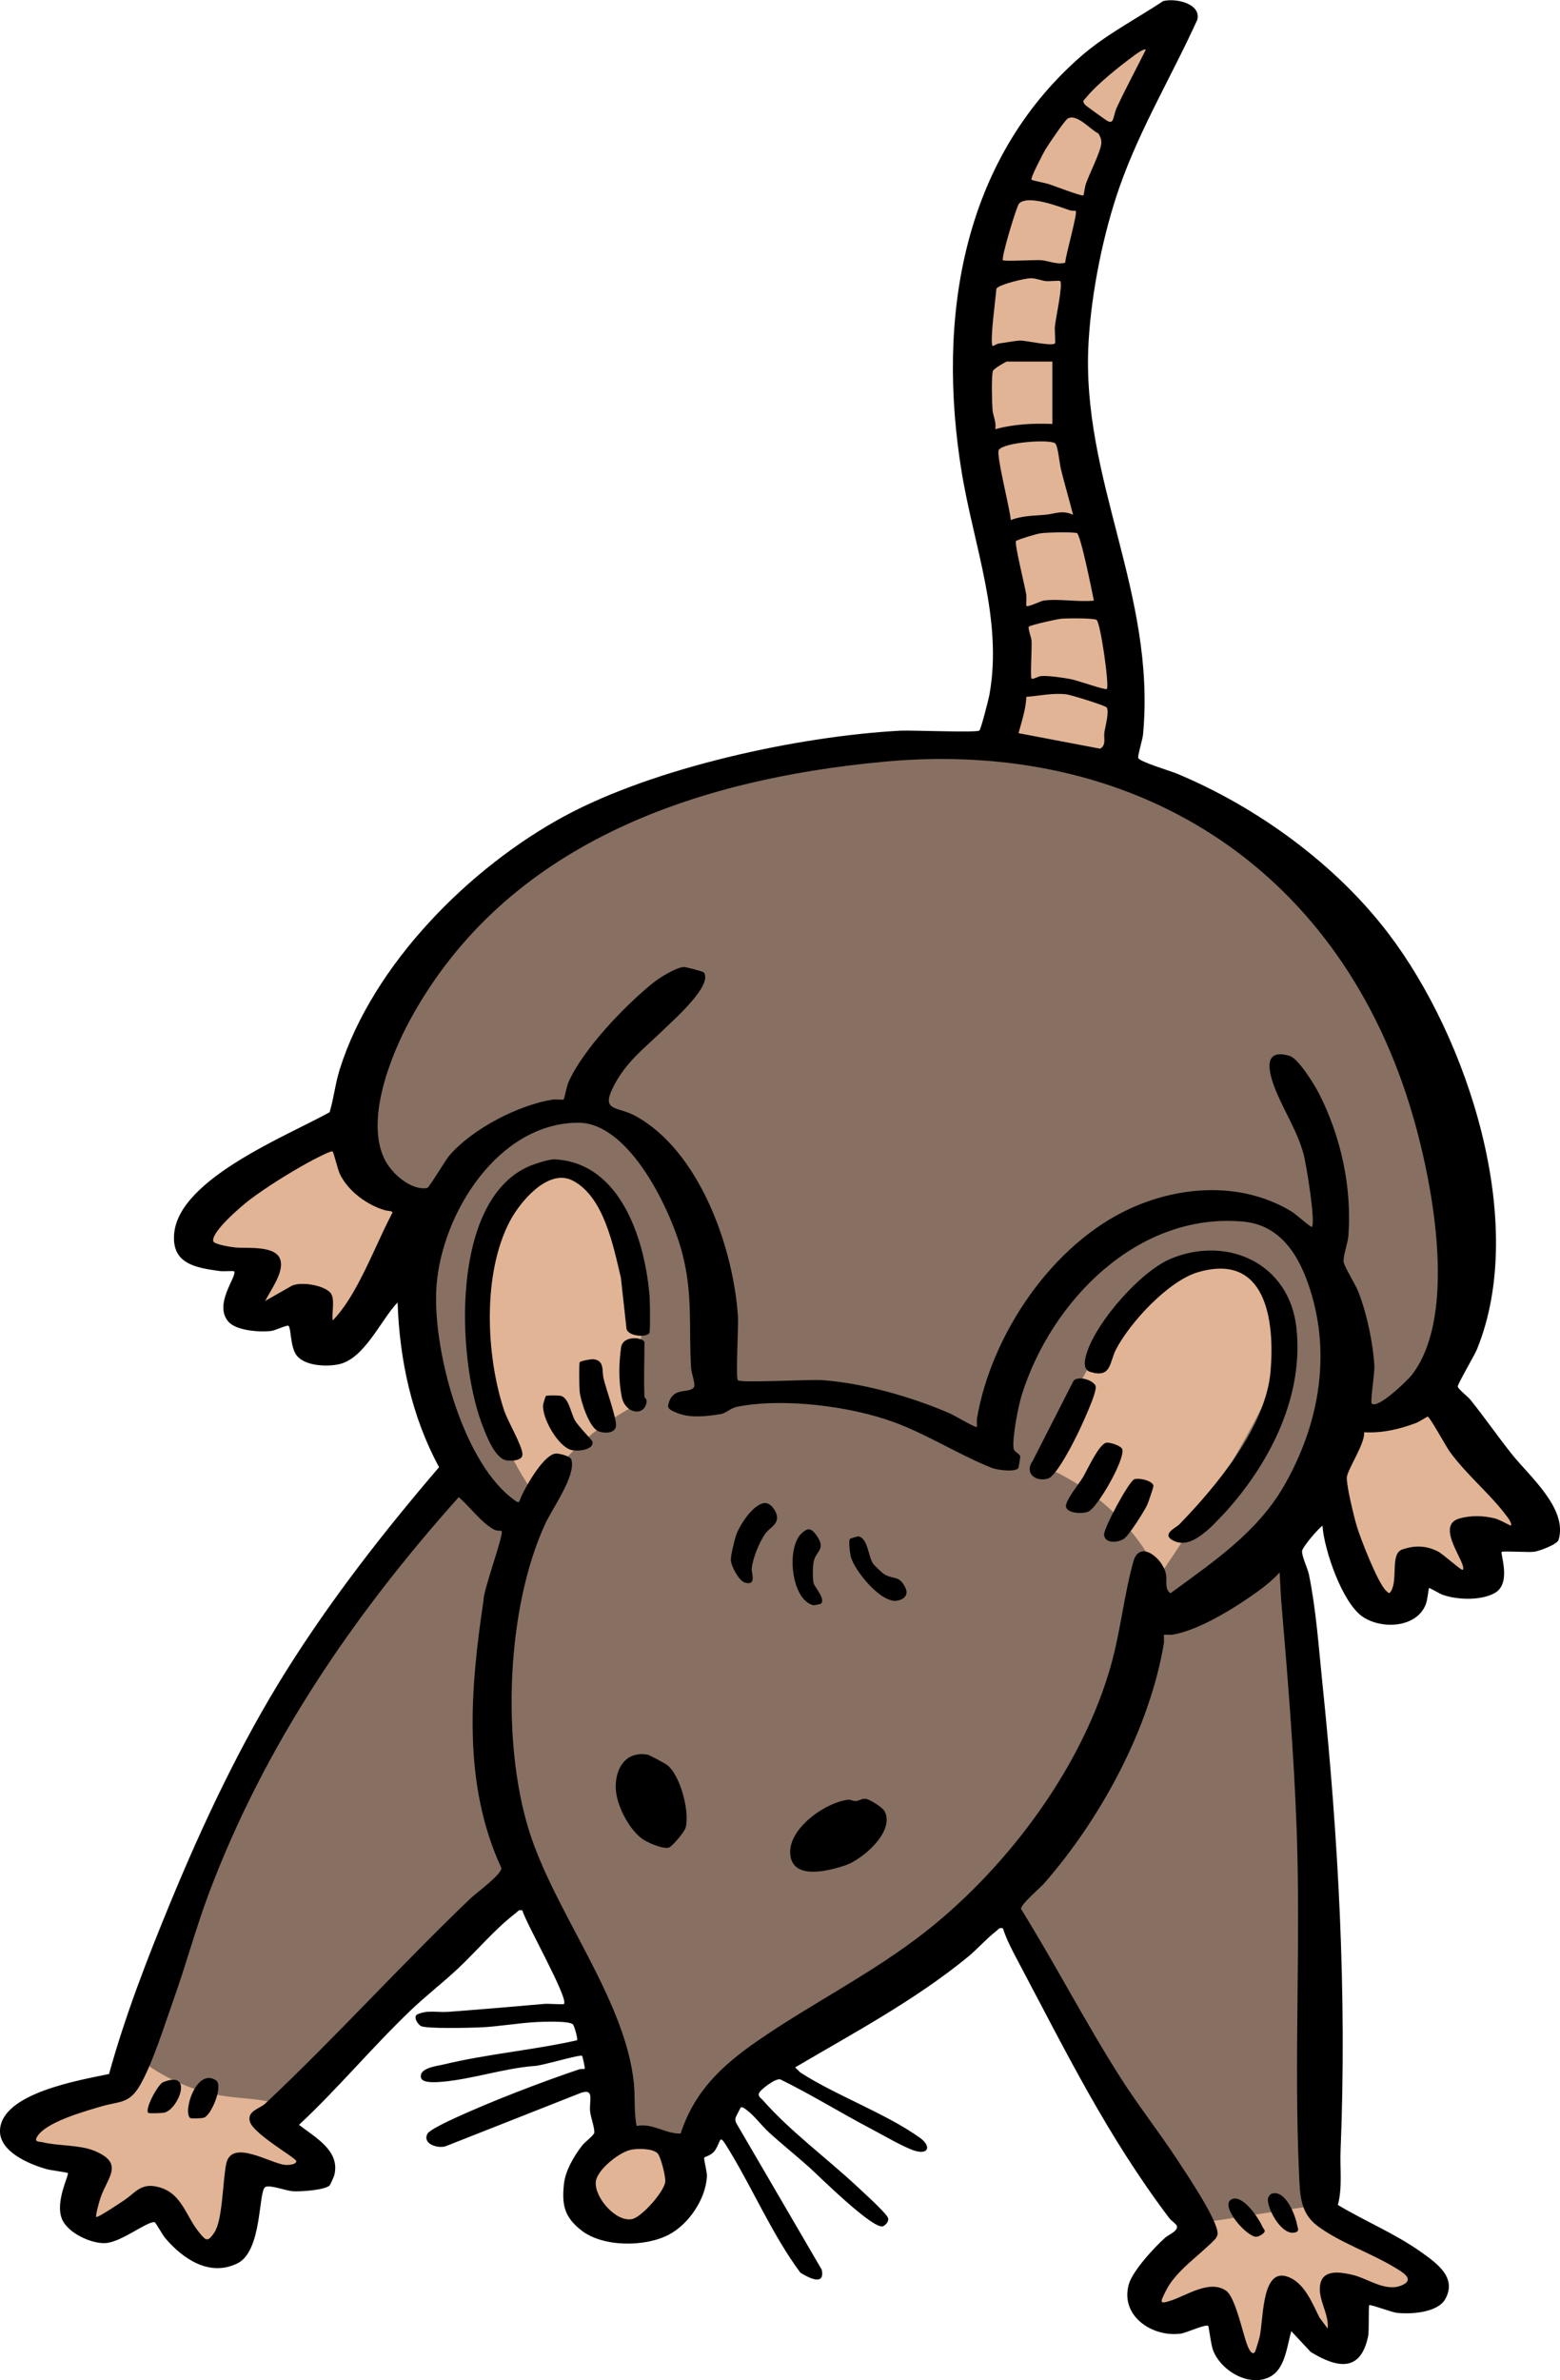 <?xml version="1.0" encoding="UTF-8"?>
<svg id="animal" xmlns="http://www.w3.org/2000/svg" viewBox="0 0 359.95 549.05">
  <path d="M333,286.59c-1.05-14.1-4.77-27.23-6.33-32.23-15.76-50.58-56.64-80.79-109.37-80.79-4.36,0-8.84.21-13.31.63-54.35,5.01-91.58,25.31-110.67,60.31-2.8,5.14-11.49,22.75-5.8,33.79,1.52,2.95,5.82,7.3,10.27,7.3.35,0,.7-.02,1.06-.08.87-.16,1.17-.59,3.67-4.49.87-1.37,1.96-3.06,2.37-3.54,4.76-5.55,15-11.09,22.8-12.35.1-.01.22-.01.37-.01.24,0,.51.01.77.02.28.01.54.02.76.02.42,0,1.12,0,1.6-.55.32-.35.4-.65.71-1.94.19-.79.48-2,.69-2.46,3.25-7.45,13.16-17.59,19.15-22.4,1.71-1.36,5.11-3.26,6.08-3.27.42.06,2.5.6,3.48.9,0,.77-.87,3.11-7.92,9.76-.38.36-.69.65-.92.88-1,.98-2,1.9-2.99,2.81-3.68,3.38-7.15,6.57-9.57,11.74-.62,1.34-1.26,3.06-.62,4.52.65,1.45,2.11,1.91,3.67,2.39.88.27,1.88.58,2.84,1.1,13.63,7.35,21.9,28.26,23.01,45.11.06.8-.02,3.24-.08,5.61-.27,8.99-.15,9.4.5,10.05.51.51,1.04.7,4.69.7,2.35,0,5.4-.09,8.35-.17,2.46-.07,4.78-.14,6.25-.14.5,0,.89,0,1.16.03,8.64.63,19.48,3.46,28.98,7.58.19.08,1.03.54,1.7.91,3.74,2.06,4.39,2.34,5.02,2.34l.72-.02.44-.49c.46-.5.44-1.03.41-1.82,0-.26-.02-.8.01-.99,3.42-19.88,17.99-39.77,34.64-47.29,5.84-2.65,12.1-4.04,18.1-4.04,6.54,0,12.49,1.6,17.68,4.77.26.16,1.15.9,1.81,1.44,2.39,1.97,2.83,2.28,3.54,2.28h.75s.45-.57.45-.57c1.72-2.15-1.64-18.11-1.69-18.26-.93-3.34-2.44-6.38-3.91-9.32-1.06-2.14-2.06-4.15-2.86-6.26-1.5-4-.87-5.08-.8-5.19.11-.16.37-.24.79-.24.45,0,1.02.1,1.68.3,1.12.33,4.29,4.78,5.93,7.98,5.09,9.94,7.43,21.32,6.61,32.04-.05.56-.28,1.49-.5,2.38-.37,1.44-.71,2.81-.6,3.8.1.91.83,2.28,2.02,4.44.58,1.06,1.17,2.16,1.42,2.77,1.89,4.74,3.32,11.32,3.65,16.75.04.59-.17,2.47-.34,3.98-.46,4.19-.53,5,.14,5.69.4.41.95.64,1.57.64,3.12,0,9.51-6.83,9.95-7.4,5.06-6.58,7.08-17.16,6.02-31.45ZM303.75,297.05c-3.36-10.55-8.83-16.03-16.73-16.76-1.25-.12-2.52-.18-3.77-.18-23.65,0-42.52,20.75-48.92,41.25-.8,2.55-2.38,10.32-1.91,13.09.17.9.85,1.45,1.34,1.85.04.03.08.06.11.09-.05.36-.13.86-.2,1.24-.2.04-.49.07-.92.07-1.34,0-2.81-.3-3.33-.51-3.42-1.35-6.78-3.06-10.33-4.88-3.93-2.01-8-4.09-12.16-5.63-7.59-2.81-17.91-4.56-26.93-4.56-3.78,0-7.21.31-10.18.9-1.05.2-1.92.72-2.62,1.13-.37.22-.84.5-1.05.53-1.7.27-3.51.53-5.25.53s-3.17-.26-4.34-.79l-.26-.11c-.13-.06-.37-.16-.55-.26.4-1.43,1.18-1.54,2.49-1.73.97-.14,2.06-.3,2.9-1.17.94-.99.55-2.54.1-4.34-.12-.46-.26-1.02-.27-1.22-.19-2.95-.21-5.73-.23-8.41-.05-6.05-.1-11.76-1.89-18.58-1.21-4.61-4.21-12.39-8.69-19.11-5.24-7.87-11.02-12.02-16.75-12.02-8.85.03-17.36,4.7-23.96,13.13-5.71,7.3-9.53,16.93-10.22,25.75-1.05,13.53,5.46,40.44,17.66,50.16,1.2.96,1.85,1.48,2.68,1.48,1.28,0,1.69-1.13,1.89-1.67.08-.21.17-.46.31-.76,2.01-4.27,5.42-8.78,6.62-8.78.57.04,1.65.33,2.08.58.37,2.21-2.27,6.8-4.04,9.87-.81,1.41-1.51,2.63-1.98,3.65-8.88,19.23-10.54,50.02-3.86,71.63,2.45,7.96,6.8,16.22,11.01,24.2,5.92,11.23,12.04,22.84,13.17,33.98.12,1.25.15,2.51.17,3.84.03,2,.07,4.08.49,6.16l.29,1.46,1.46-.29c.35-.06.7-.1,1.06-.1,1.28,0,2.54.42,3.86.87,1.49.5,3.03,1.02,4.79,1.02l1.26-.02.33-1.01c3.07-9.4,9.12-15.07,17.25-20.68,5.16-3.56,10.65-6.87,15.95-10.08,7.72-4.67,15.71-9.49,22.99-15.24,20.46-16.15,37.01-40.06,43.21-62.39,1.08-3.91,1.83-7.98,2.56-11.91.72-3.9,1.47-7.94,2.53-11.76.23-.81.54-1.22.92-1.22,1.19,0,3.33,2.15,3.68,4.08.07.36.07.79.06,1.25-.02,1.22-.04,2.89,1.57,4.05l.88.65s2.61-1.91,3.47-2.53c8.94-6.51,18.19-13.24,24.02-23.34,8.7-15.1,10.89-31.59,6.18-46.45ZM117.12,430.41l-.09-.19c-9.13-19.75-6.83-41.82-3.97-60.95l.02-.18v-.12c0-.85,1.29-5.02,2.14-7.79,2.28-7.32,2.63-8.45,1.37-9.27-.41-.28-.81-.3-1.16-.31-.18-.01-.59-.03-.74-.11-1.65-.9-3.3-2.65-4.9-4.34-.97-1.03-1.97-2.09-2.96-2.95l-1.11-.96-.99,1.1c-27.21,30.38-46.18,60.48-58,92.01-1.64,4.4-3.07,8.94-4.45,13.32-1.15,3.63-2.33,7.38-3.62,11.01-.41,1.16-.86,2.45-1.32,3.81-1.23,3.56-2.65,7.73-4.16,11.26-.7,1.68-1.43,3.23-2.17,4.49-1.6,2.76-2.82,3.02-5.24,3.52-.82.17-1.74.36-2.8.67l-.68.2c-6.91,2.02-13.53,4.36-15.19,7.8-.45.92-.27,1.61-.04,2.03.52.93,1.56,1.04,2.12,1.1.09,0,.17.01.25.03,1.63.4,3.49.58,5.28.74,2.27.21,4.63.43,6.37,1.13,1.77.71,2.85,1.47,3.13,2.18.31.83-.32,2.15-1.06,3.67-.49,1-1.04,2.14-1.44,3.39-1.51,4.58-.98,5.21-.62,5.65l.5.54h.69c.54,0,1.04,0,7.24-4.14l.1-.07c.58-.39,1.09-.81,1.58-1.22,1.18-.98,2.11-1.75,3.48-1.75.21,0,.43.02.66.05,3.72.58,5.09,3,6.82,6.07.77,1.35,1.56,2.75,2.62,4.05,1.03,1.26,1.77,2.16,3.01,2.16,1.32,0,2.18-1.12,2.94-2.27,1.47-2.22,1.89-6.73,2.3-11.1.2-2.05.38-3.98.65-5.27.22-1.05.68-1.41,1.83-1.41,1.64,0,3.91.85,5.92,1.6,1.62.61,3.02,1.13,4.12,1.25.18.02.42.04.67.04.99,0,2.33-.17,3.09-.98.39-.41.59-.94.57-1.5-.06-.99-.65-1.4-3.51-3.37-2.06-1.41-6.87-4.72-7.26-6.08-.13-.45-.1-.65,1.45-1.51.57-.31,1.15-.63,1.63-1.08.43-.4.86-.81,1.29-1.23,7.99-7.57,15.94-15.73,23.65-23.63,7.31-7.49,14.86-15.24,22.44-22.49.26-.25.89-.76,1.56-1.31,4.67-3.81,6.28-5.46,6.02-7.09l-.03-.2ZM322.66,521.79l-.37-.22c-2.31-1.38-4.9-2.61-7.4-3.79-3.5-1.66-7.12-3.37-10.02-5.54-1.28-.95-2.09-2.06-2.6-3.31-.8-1.96-.9-4.28-1.02-6.94l-.02-.55c-.62-13.81-.48-27.85-.35-41.42.13-12.55.26-25.53-.21-38.34-.67-17.96-2.14-35.95-3.58-52.79l-.52-9.8-2.41,2.61c-1.33,1.44-2.94,2.83-4.91,4.25-3.52,2.52-12.39,8.5-18.89,9.63-.08.02-.18.02-.3.02h-.04c-.2,0-.4-.01-.59-.02-.2,0-.38-.01-.53-.01-.29,0-.89,0-1.36.47-.52.5-.5,1.09-.48,1.89.01.28.03.8,0,.96-3.08,18.1-13.24,38.46-27.18,54.48-.29.33-.93.94-1.62,1.58-2.9,2.75-4.18,4.09-4.18,5.39v.43l.23.36c3.7,5.96,7.25,12.19,10.69,18.2,3.9,6.84,7.94,13.92,12.23,20.68,2.22,3.48,4.66,6.88,7.01,10.17,2.01,2.81,4.09,5.7,6,8.61l.62.94c3.88,5.87,6.46,10.16,7.72,12.79.6,1.26.89,2.14.88,2.63-.02.06-.1.19-.16.3-1.11,1.16-2.43,2.33-3.84,3.56-2.99,2.62-6.09,5.33-7.74,8.65l-.09.18c-.97,1.92-1.45,2.89-.83,3.9.16.25.63.85,1.64.85.5,0,1.1-.14,2.22-.51.94-.31,1.94-.75,2.99-1.21,2-.89,4.26-1.89,6.15-1.89.89,0,1.64.22,2.29.69,1.07.79,2.61,6.17,3.26,8.46.34,1.19.63,2.22.88,2.91.48,1.4,1.29,3.25,2.9,3.25.35,0,1.03-.1,1.61-.82.45-.57,1.35-4,1.35-4.02.24-1.02.38-2.35.54-3.89.36-3.43.97-9.16,3.12-9.16.4,0,.89.15,1.47.45,2.43,1.23,3.93,4.35,5.25,7.11.21.43.41.86.62,1.27l.06.12,4.26,5.76.42-3.8c.22-2-.38-3.81-.95-5.56-.55-1.65-1.07-3.21-.75-4.66.14-.67.45-1.38,2.32-1.38,1.01,0,2.15.23,3.14.45,1.06.23,2.21.72,3.42,1.23,1.97.84,4.01,1.71,6.18,1.71,1.06,0,2.07-.22,3-.64,1.36-.62,2.07-1.47,2.13-2.54.1-1.91-1.98-3.14-3.66-4.13Z" fill="#877061"/>
  <path d="M256.31,169.08c-.04.26-.02.61,0,.97.05,1.09.13,2.92-1.74,3.95l-.47.26-20.96-3.99.43-1.57c.13-.48.27-.95.41-1.43.65-2.26,1.26-4.39,1.36-6.62l.06-1.33,1.33-.09c.96-.07,1.93-.19,2.87-.3,1.47-.18,3-.37,4.59-.37.72,0,1.39.04,2.05.11.09.01,9.43,2.4,10.32,3.62.83,1.16.5,3.11-.05,5.75-.09.42-.17.78-.21,1.04ZM253.88,28.63l.36.25c.73.51,1.34.75,1.94.75,1.72,0,2.14-1.66,2.39-2.66.13-.5.26-1.02.48-1.5,1.33-2.87,2.82-5.76,4.25-8.55.82-1.59,1.64-3.18,2.44-4.78l.5-1.01-.82-.76c-.32-.3-.75-.46-1.21-.46-.61,0-1.48.23-3.66,1.9-3.69,2.75-8.61,6.68-11.12,9.81-.06.08-.13.15-.19.2-.35.36-1.42,1.44-.15,3.16.25.33.72.77,4.79,3.65ZM231.72,120.03l.09,2.1,1.96-.77c1.89-.74,3.63-.85,5.65-.98.66-.04,1.32-.09,2.01-.15.65-.07,1.23-.18,1.79-.29.69-.14,1.28-.26,1.88-.26.63,0,1.22.14,1.86.44l2.87,1.36-.77-3.08c-.41-1.65-.87-3.3-1.32-4.95-.51-1.87-1.05-3.8-1.5-5.68-.08-.32-.17-.95-.27-1.62-.48-3.16-.76-4.51-1.66-5.14-.47-.33-1.36-.7-4.09-.7-.09,0-9.15.03-10.97,2.6-.68.98-.48,2.63,1.32,11.03.56,2.6,1.13,5.29,1.17,6.09ZM232.98,61.64c1.04,0,2.44-.04,3.75-.08,1.12-.03,2.17-.06,2.85-.06.19,0,.35,0,.46,0,.5.03,1.08.17,1.69.31.85.2,1.82.43,2.84.43.56,0,1.08-.07,1.59-.2l1.06-.29.05-1.1c.02-.56.61-2.98,1.09-4.93,1.6-6.58,1.78-7.5.73-8.27-.45-.34-.93-.35-1.33-.35-.12,0-.36,0-.42-.02l-.81-.28c-2.26-.79-6.03-2.11-8.91-2.11-1.58,0-2.78.41-3.56,1.21-.21.22-.72.73-2.61,7.19-2.06,7.02-1.73,7.34-1.07,8,.51.49,1.12.54,2.61.54ZM228.39,81.32h.67c.44,0,.79-.18,1.15-.36.15-.08.43-.22.51-.24.57-.07,1.24-.18,1.92-.29,1.02-.17,2.07-.33,2.77-.36.42,0,1.54.18,2.53.34,1.52.24,3.24.52,4.42.52.67,0,1.52-.07,2.1-.66.55-.55.53-1.09.45-3.07-.03-.63-.06-1.49-.04-1.76.04-.42.23-1.47.42-2.58,1.19-6.75,1.25-8.19.33-9.13-.48-.45-1.09-.45-1.45-.45-.31,0-.74.02-1.19.04-.43.02-.89.04-1.24.04-.11,0-.21,0-.29,0-.39-.04-.8-.16-1.23-.27-.69-.19-1.46-.4-2.35-.4h-.22c-.47.02-7.72,1.13-9.01,3.1l-.21.33-.03.39c-.03.47-.14,1.44-.28,2.65-1.03,9.14-.98,10.77-.22,11.67l.49.51ZM227.66,101.06l2.34-.62c3.05-.81,6.38-1.2,10.19-1.2.85,0,1.7.02,2.56.05l1.56.06v-17.44h-11.99c-.84,0-4.3,2.01-4.65,3.23-.54,1.73-.22,8.61-.16,9.48.05.7.22,1.33.38,1.94.21.8.4,1.48.26,2.13l-.49,2.38ZM236.93,157.56c.32.33.77.52,1.26.52h0c.54,0,1.07-.21,1.63-.44.21-.08.41-.17.49-.2.16-.02.35-.03.56-.03,1.68,0,4.57.44,5.99.72.41.08,1.76.5,2.96.88,3.22,1,4.71,1.44,5.44,1.44.62,0,1.01-.27,1.2-.48.55-.56.68-1.27.4-4.35-.01-.13-1.2-12.59-2.96-13.84-.38-.27-.9-.64-5.79-.64-1.37,0-2.75.04-3.36.09-.07,0-7.42,1.25-8.4,2.26-.82.82-.5,1.93-.1,3.33.1.36.26.91.27,1.09.04.51-.01,2.04-.05,3.51-.15,5.14-.12,5.54.45,6.13ZM237.02,42.58c.39.34.79.45,2.9.92.66.15,1.41.32,1.67.4.24.08.74.27,1.37.5,4.6,1.69,6.15,2.18,6.92,2.18s1.13-.39,1.33-.65c.24-.33.28-.58.43-1.41.09-.51.23-1.35.36-1.7.27-.77.77-1.91,1.29-3.11,1.05-2.39,2.13-4.85,2.3-6.33.18-1.46-.37-2.57-.86-3.37l-.24-.39-.41-.19c-.45-.21-1.14-.76-1.81-1.29-1.49-1.19-3.17-2.53-4.98-2.53-.57,0-1.11.13-1.61.4-1.34.72-5.81,7.81-5.85,7.88-4.36,7.33-3.31,8.24-2.8,8.69ZM235.29,137.31c.04.24.02.96,0,1.38-.03,1.1-.04,1.61.43,2.08.23.24.64.53,1.29.53.7,0,1.58-.34,2.93-.89.37-.15.88-.36.97-.39.68-.1,1.46-.15,2.4-.15,1.08,0,2.25.06,3.39.13,1.18.07,2.4.13,3.57.13.85,0,1.59-.04,2.27-.11l1.64-.17-.36-1.79c-3.3-16.36-3.93-16.45-5.18-16.63-1-.14-2.47-.17-3.53-.17-1.89,0-3.96.09-5.14.23-.51.05-5.72,1.34-6.6,2.2-.8.78-.82,1.21,1.1,9.85.37,1.65.71,3.21.79,3.75ZM54.19,289.26c.61.06,1.35.06,2.2.07,2.38.02,6.37.06,6.86,1.69.49,1.61-1.09,4.33-2.25,6.31-.43.74-.84,1.44-1.16,2.09l-2.15,4.38,10.29-5.87c.13-.07.63-.28,1.81-.28,2.59,0,5.03.97,5.35,1.6.28.55.2,1.83.14,2.86-.06.91-.12,1.85,0,2.69l.43,3,2.12-2.16c2.23-2.26,4.17-5.42,5.13-7.09,1.97-3.42,3.65-7.07,5.28-10.6,1.16-2.5,2.35-5.09,3.63-7.55l.16-.31v-.35c.03-1.11-.73-1.76-2.27-1.94-.22-.03-.46-.05-.6-.1-4.01-1.22-7.78-4.24-9.38-7.52-.21-.44-.6-1.81-.89-2.8-.55-1.95-.69-2.36-1.02-2.75-.31-.35-.75-.54-1.24-.54-1.23,0-5.06,2.09-6.2,2.73-4.77,2.61-10.16,6.04-13.74,8.74-1,.76-9.7,7.49-9,11.03.11.56.4,2.05,6.46,2.68ZM147.75,494.2c-.92,0-1.85.09-2.55.24-2.98.63-9.01,5.03-9.25,8.86-.15,2.55,1.51,5.29,3.13,7,1.89,2,4.09,3.15,6.06,3.15h0c.37,0,.73-.04,1.07-.12,2.82-.62,8.49-7.02,8.79-9.92.15-1.41-1.01-6.62-2.25-7.8-1.2-1.16-3.38-1.4-5-1.4ZM342.4,341.54c-2.32-2.4-4.72-4.88-6.67-7.57-.31-.42-1.09-1.75-1.84-3.04-2.99-5.09-3.35-5.65-4.47-5.65-.48,0-.75.16-1.73.74-.44.25-1.24.73-1.51.83-3.67,1.39-6.97,2.07-10.1,2.07h0c-.41,0-.81-.01-1.22-.04l-1.72-.1.14,1.72c.09,1.14-1.3,3.91-2.22,5.74-1.11,2.2-1.74,3.5-1.78,4.52-.1,2.41,1.86,10.02,2.37,11.75.71,2.36,4.86,13.42,7.17,15.52.06.06.12.12.17.17.29.29.77.76,1.54.76,1.11,0,1.65-.99,1.83-1.31.81-1.48.87-3.36.93-5.17.05-1.44.12-3.4.74-3.62,1.18-.41,2.26-.6,3.28-.6,1.3,0,2.56.32,3.84.98.38.2,1.74,1.3,2.63,2.03,2.5,2.04,2.96,2.37,3.69,2.37h.74s.45-.55.45-.55c1.01-1.21.23-2.82-.86-5.05-.87-1.78-2.18-4.47-1.66-5.63.05-.11.2-.45,1.02-.68,1.12-.32,2.33-.48,3.6-.48s2.52.16,3.78.47c.53.13,1.39.57,2.15.95.48.24.93.47,1.33.64l.95.41.72-.74c1.25-1.28-.06-3.09-.48-3.68-1.98-2.76-4.43-5.3-6.8-7.75ZM69.88,498.4c.02.56-.18,1.09-.57,1.5-.76.81-2.1.98-3.09.98-.25,0-.49-.02-.67-.04-1.1-.12-2.5-.64-4.12-1.25-2.01-.75-4.28-1.6-5.92-1.6-1.15,0-1.61.36-1.83,1.41-.27,1.29-.45,3.22-.65,5.27-.41,4.37-.83,8.88-2.3,11.1-.76,1.15-1.62,2.27-2.94,2.27-1.24,0-1.98-.9-3.01-2.16-1.06-1.3-1.85-2.7-2.62-4.05-1.73-3.07-3.1-5.49-6.82-6.07-.23-.03-.45-.05-.66-.05-1.37,0-2.3.77-3.48,1.75-.49.41-1,.83-1.58,1.22l-.1.07c-6.2,4.14-6.7,4.14-7.24,4.14h-.69l-.5-.54c-.36-.44-.89-1.07.62-5.65.4-1.25.95-2.39,1.44-3.39.74-1.52,1.37-2.84,1.06-3.67-.28-.71-1.36-1.47-3.13-2.18-1.74-.7-4.1-.92-6.37-1.13-1.79-.16-3.65-.34-5.28-.74-.08-.02-.16-.03-.25-.03-.56-.06-1.6-.17-2.12-1.1-.23-.42-.41-1.11.04-2.03,1.66-3.44,8.28-5.78,15.19-7.8l.68-.2c1.06-.31,1.98-.5,2.8-.67,2.42-.5,3.64-.76,5.24-3.52.74-1.26,1.47-2.81,2.17-4.49,5.62,4.09,12.06,6.85,19,7.81,3.76.52,7.69.56,11.3,1.57-.43.42-.86.83-1.29,1.23-.48.45-1.06.77-1.63,1.08-1.55.86-1.58,1.06-1.45,1.51.39,1.36,5.2,4.67,7.26,6.08,2.86,1.97,3.45,2.38,3.51,3.37ZM326.32,525.92c-.06,1.07-.77,1.92-2.13,2.54-.93.42-1.94.64-3,.64-2.17,0-4.21-.87-6.18-1.71-1.21-.51-2.36-1-3.42-1.23-.99-.22-2.13-.45-3.14-.45-1.87,0-2.18.71-2.32,1.38-.32,1.45.2,3.01.75,4.66.57,1.75,1.17,3.56.95,5.56l-.42,3.8-4.26-5.76-.06-.12c-.21-.41-.41-.84-.62-1.27-1.32-2.76-2.82-5.88-5.25-7.11-.58-.3-1.07-.45-1.47-.45-2.15,0-2.76,5.73-3.12,9.16-.16,1.54-.3,2.87-.54,3.89,0,.02-.9,3.45-1.35,4.02-.58.72-1.26.82-1.61.82-1.61,0-2.42-1.85-2.9-3.25-.25-.69-.54-1.72-.88-2.91-.65-2.29-2.19-7.67-3.26-8.46-.65-.47-1.4-.69-2.29-.69-1.89,0-4.15,1-6.15,1.89-1.05.46-2.05.9-2.99,1.21-1.12.37-1.72.51-2.22.51-1.01,0-1.48-.6-1.64-.85-.62-1.01-.14-1.98.83-3.9l.09-.18c1.65-3.32,4.75-6.03,7.74-8.65,1.41-1.23,2.73-2.4,3.84-3.56.06-.11.14-.24.16-.3,0-.49-.28-1.37-.88-2.63,3.9-.56,7.79-1.19,11.69-1.78,4-.6,8-1.21,12-1.81.51,1.25,1.32,2.36,2.6,3.31,2.9,2.17,6.52,3.88,10.02,5.54,2.5,1.18,5.09,2.41,7.4,3.79l.37.22c1.68.99,3.76,2.22,3.66,4.13ZM133.64,271.32c-.89-.4-4.91-2.19-9.24-.88-13.53,4.1-13.87,33.71-13.87,35.45-.04,17.79,7.72,31.66,13.21,39.46,2.58-4.12,6.7-9.59,12.97-14.67,3.69-2.99,7.27-5.16,10.36-6.73,2.97-26.13-1.68-47.36-13.44-52.62ZM296.79,308.75c-.37-3.03-1.11-9.24-5.94-13.65,0,0-4.63-4.23-12.18-4.62-12.04-.62-27.16,18.88-38.02,47.72,4.04,1.68,10.31,4.87,16.42,10.8,5.43,5.27,8.66,10.69,10.5,14.42,18.6-27.34,29.91-48.97,29.22-54.67Z" fill="#e1b495"/>
  <path d="M346.5,357.93c-.41.39,2.33,7.27-1.57,9.51-3.2,1.83-8.83,1.64-12.21.37-.57-.21-2.89-1.62-3-1.49-.12.15-.3,2.63-.74,3.76-2.13,5.45-10.19,5.83-14.57,2.85-4.69-3.18-8.88-15.39-9.27-21-1.07.77-4.49,4.8-4.69,5.78s1.3,4.17,1.56,5.44c1.68,8.22,2.25,16.77,3.11,25.06,3.7,35.74,5.68,71.77,4.2,107.85-.17,4.22.46,8.43-.62,12.56,6.22,3.73,13.27,6.64,19.19,10.86,3.72,2.65,8.37,5.93,5.56,10.89-1.76,3.1-7.94,3.51-11.18,3.13-1.21-.14-6.12-2.01-6.33-1.76-.23.27.02,5.78-.27,7.19-1.75,8.36-7.15,7.31-13.23,3.61l-4.49-4.8c-1.24,4.32-1.48,9.97-6.56,11.12-4.46,1.01-9.75-2.39-11.45-6.6-.53-1.31-.99-5.5-1.17-5.73-.42-.52-5.15,1.62-6.32,1.77-6.63.89-14.06-4.12-11.99-11.39.9-3.14,5.91-8.53,8.42-10.77.74-.66,2.94-1.47,2.68-2.64-.11-.47-1.34-1.27-1.78-1.85-14.42-19.14-23.76-38.26-34.88-59.23-1.28-2.41-2.66-5.02-3.49-7.61-.91-.23-.98.2-1.5.6-2.15,1.63-4.46,4.26-6.59,6-12.27,10.03-26.25,17.47-39.86,25.48l1.2,1.17c8.32,5.36,19.65,9.4,27.55,15.03,2.77,1.98,2.04,4.03-1.21,3-2.55-.81-7.33-3.63-9.97-5.01-7.05-3.69-13.83-7.93-20.99-11.43-1.14-.31-4.78,2.5-4.95,3.29-.16.72.49,1.01.87,1.45,6.27,7.17,14.89,13.5,21.9,20.06,1.55,1.45,5.99,5.46,6.9,6.9.53.83-.14,1.67-.92,2.14-2.03,1.24-14.89-11.55-17.08-13.52-3.02-2.71-6.31-5.33-9.31-8.07-1.66-1.52-3.37-3.82-5.07-5.11-.35-.26-1.19-1-1.5-.6-.08.1-1.09,2.1-1.13,2.22-.16.5-.07.96.18,1.41l19.68,33.74c.77,3.77-2.84,1.98-4.93.69-6.41-8.65-10.75-18.87-16.31-28.05-2.7-4.46-1.74-2.55-3.46-.08-.73,1.04-2.29,1.41-2.38,1.53-.26.36.66,3.2.58,4.45-.31,5.23-4.22,10.99-8.81,13.39-5.53,2.88-15.3,2.9-20.28-1.1-3.78-3.03-4.4-5.72-3.91-10.51.32-3.19,2.3-6.48,4.21-8.97.57-.75,2.77-2.4,2.81-2.97.07-1.16-.83-3.56-.97-4.86-.27-2.47,1.09-5.35-2.03-4.35l-31.39,12.38c-1.86.51-5.33-.61-4.11-2.92.5-.93,5.18-3.09,6.5-3.69,8.43-3.87,19.64-8.17,28.44-11.14.47-.16,1.27-.07,1.35-.13.12-.09-.5-2.88-.6-3-.37-.44-9.61,2.4-11.15,2.34-6.9.55-14.16,3-20.96,3.62-1.12.1-4.69.44-5.05-.86-.65-2.31,3.68-2.75,5.26-3.13,10.07-2.42,20.6-3.3,30.71-5.56.26-.2-.54-3.1-.89-3.61-.64-.93-6.84-.68-8.43-.6-4.1.21-9.06,1.08-13.15,1.24-2.31.09-12.2.34-13.51-.31-.82-.41-1.88-2.24-.84-2.71,2.36-1.07,4.7-.39,7.16-.58,7.36-.55,14.79-1.18,22.14-1.83.91-.08,4.34.19,4.51.02,1.18-1.17-8.8-18.67-9.59-21.58-.91-.23-.98.2-1.5.6-4.83,3.66-9.03,8.77-13.47,12.91-3.47,3.24-7.4,6.28-10.82,9.56-8.88,8.49-16.76,18-25.75,26.39,3.76,2.92,9.65,6.03,8.11,11.72-.08.3-.92,2.13-1.04,2.25-1.13,1.11-6.88,1.48-8.59,1.34-1.54-.13-5.4-1.6-6.3-.94-1.59,1.16-.65,14.78-6.4,17.59-6.43,3.14-12.54-1-16.67-5.86-.6-.71-2.21-3.63-2.43-3.65-1.84-.19-7.67,4.65-11.39,4.83-3.27.16-8.66-2.35-9.98-5.55-1.67-4.08,1.76-10.28,1.33-10.62-.2-.16-3.95-.63-4.82-.88-4.03-1.12-11.04-4.04-10.81-9.02.4-8.58,18.54-11.54,25.16-12.94,3.69-13.38,8.84-26.67,14.14-39.51,7.53-18.26,16.28-36.82,26.78-53.54,10.41-16.58,22.52-32.09,35.23-46.92-6.31-11.63-9.13-24.78-9.57-38-3.85,3.98-7.63,13.02-13.6,14.27-2.79.59-7.81.4-9.7-2.06-1.49-1.94-1.22-6.14-1.87-6.82-.26-.27-3.04,1.05-3.92,1.17-2.61.35-8.04-.03-9.88-2.05-3.7-4.06,2.17-10.76,1.22-11.71-.12-.11-2.46.06-3.26-.04-5.74-.77-11.18-1.74-10.54-8.67,1.16-12.65,26.08-22.52,35.86-27.97.98-3.26,1.32-6.68,2.35-9.94,7.64-24.18,29.97-46.56,51.9-58.39,20.84-11.24,53.91-18.41,77.42-19.68,2.65-.14,17.51.5,18.25-.03.35-.25,2.11-7.09,2.31-8.18,3.18-17.44-3.62-34.47-6.39-51.47-5.71-34.96-.16-71.67,27.5-95.86,5.67-4.96,12.73-8.6,19-12.76,2.86-.73,8.75.56,7.89,4.27-5.85,12.9-13.19,25.05-17.91,38.46-3.84,10.93-6.54,24.44-7.2,35.96-1.81,31.68,15.62,57.82,12.57,90.49-.1,1.12-1.24,4.8-1.12,5.38.18.89,7.49,3.03,8.95,3.65,18.57,7.76,36.61,20.87,48.81,36.9,18.31,24.05,32.26,66.74,20.42,95.87-.6,1.46-4.55,8.14-4.44,8.62.14.64,2.31,2.27,2.95,3.07,3.29,4.11,6.31,8.47,9.59,12.59,3.96,4.98,12.9,12.49,10.72,19.7-.32,1.05-4.46,2.59-5.65,2.74-1.35.17-7.19-.23-7.46.03ZM264.38,11.47c-.42-.39-2.44,1.15-2.96,1.53-3.26,2.43-8.36,6.46-10.83,9.54-.47.59-.95.66-.31,1.52.3.41,3.99,2.98,4.82,3.57,2.1,1.49,1.63-.77,2.58-2.81,2.1-4.51,4.49-8.92,6.71-13.37ZM253.45,30.79c-1.92-.88-4.89-4.62-7.06-3.46-.69.37-4.6,6.17-5.28,7.33-.46.79-3.43,6.49-3.1,6.79.23.2,3.25.77,4.06,1.04,1.13.37,7.67,2.91,7.93,2.56.08-.11.31-1.96.58-2.72.81-2.29,3.28-7.15,3.52-9.11.11-.92-.19-1.66-.65-2.42ZM248.19,48.65c-.12-.09-.87.01-1.33-.14-2.49-.84-9.68-3.66-11.73-1.55-.55.56-4.2,12.59-3.71,13.07.31.31,7.27-.1,8.71-.02,1.75.1,3.67,1.12,5.65.59.07-1.68,2.95-11.56,2.42-11.95ZM244.61,64.82c-.16-.16-2.55.11-3.32.02-1.22-.14-2.3-.71-3.57-.66-1.37.06-7.16,1.41-7.82,2.41-.13,1.97-1.57,12.39-.87,13.21.09.11.94-.51,1.52-.58,1.46-.18,3.55-.61,4.78-.66,1.4-.06,7.34,1.39,8.09.65.16-.16-.1-3.08-.02-3.92.16-1.67,1.92-9.76,1.22-10.47ZM242.81,83.4h-10.49c-.22,0-3.07,1.66-3.22,2.17-.38,1.26-.22,7.23-.09,8.94.11,1.46.95,2.88.62,4.48,4.33-1.15,8.71-1.38,13.19-1.2v-14.39ZM247.6,118.76c-.89-3.55-1.97-7.09-2.83-10.65-.3-1.27-.67-5.41-1.33-5.86-1.41-.98-11.73-.23-12.97,1.52-.72,1.01,2.65,13.86,2.75,16.2,2.77-1.08,5.26-.96,8.06-1.24,2.2-.21,3.83-1.15,6.33.03ZM240.71,138.55c3.51-.52,8.05.38,11.69,0-.4-1.99-3.1-15.5-3.95-15.61-1.87-.26-6.35-.15-8.3.07-.83.09-5.34,1.43-5.71,1.79-.45.43,2.08,10.53,2.34,12.3.1.7-.05,2.55.04,2.66.35.37,3.29-1.11,3.89-1.2ZM255.39,158.92c.62-.65-1.46-15.28-2.36-15.92-.65-.46-6.84-.39-8.15-.28-1.02.09-7.1,1.45-7.47,1.83-.32.32.56,2.45.61,3.27.1,1.44-.32,8.39-.02,8.71.25.27,1.57-.51,2.13-.57,1.57-.18,5.32.38,7.02.71,1.3.25,7.94,2.57,8.23,2.26ZM255.34,163.17c-.28-.4-8.19-2.88-9.28-3.01-3.21-.37-6.1.35-9.24.58-.13,2.89-1.06,5.63-1.81,8.38l18.83,3.58c1.49-.83.77-2.46.99-3.84.19-1.24,1.17-4.76.51-5.68ZM316.53,323.76c1.3,1.36,8.22-5.29,9.25-6.63,10.95-14.21,4.49-46.14-.55-62.31-17.19-55.22-63.67-84.43-121.11-79.13-43.77,4.04-87.32,18.89-109.49,59.54-4.58,8.4-10.45,23.33-5.79,32.39,1.6,3.1,5.99,7.04,9.73,6.42.45-.07,4.1-6.3,5.15-7.53,5.23-6.08,15.81-11.58,23.72-12.85.71-.11,2.48.11,2.63-.06.14-.15.67-2.98,1.11-3.98,3.33-7.59,13.08-17.74,19.59-22.96,1.43-1.15,5.48-3.67,7.14-3.59.49.02,4.37,1.05,4.5,1.24,2.09,2.99-6.9,10.87-8.93,12.86-4.62,4.53-9.31,7.84-12.25,14.12-2.38,5.07,1.35,3.96,5.24,6.05,14.87,8.01,22.74,30.34,23.8,46.33.15,2.24-.54,14.19-.02,14.71.69.69,16.63-.23,19.5-.02,9.61.7,20.65,3.88,29.47,7.69.78.34,5.95,3.38,6.17,3.11.1-.12-.06-1.44.05-2.05,3.33-19.36,17.41-40.24,35.5-48.41,11.77-5.32,25.88-6.07,37.17.82.85.52,4.42,3.72,4.6,3.49.88-1.1-1.31-14.6-1.96-16.92-1.53-5.52-4.78-10.26-6.73-15.45-1.4-3.73-2.48-8.87,3.5-7.09,2.12.63,5.78,6.67,6.84,8.74,5.06,9.9,7.61,21.67,6.76,32.84-.12,1.57-1.23,4.62-1.1,5.89.12,1.13,2.68,5.16,3.34,6.81,2,5.05,3.43,11.8,3.76,17.22.1,1.59-.99,8.34-.62,8.72ZM160.04,320.12c.58-.6-.51-3.42-.57-4.43-.59-9.55.47-17.03-2.07-26.7s-12.12-30.05-23.99-30.01c-18.47.07-31.39,20.9-32.68,37.49-1.09,14.03,5.65,39.75,17.09,48.88,2.33,1.85,1.77,1.29,2.58-.42,1.1-2.33,5.31-9.84,8.09-9.64.8.06,3.11.58,3.36,1.42,1.08,3.69-4.38,11.19-6.05,14.81-8.95,19.39-10.07,50.23-3.79,70.56,5.84,18.92,22.27,38.97,24.25,58.47.33,3.26-.02,6.59.64,9.85,3.71-.73,6.62,1.84,10.15,1.75,3.22-9.84,9.58-15.74,17.82-21.43,12.67-8.75,26.64-15.63,38.86-25.27,19.01-15.01,36.16-38.07,42.69-61.6,2.15-7.75,2.94-15.96,5.1-23.68,1.44-5.14,6.86-.66,7.52,2.99.29,1.61-.4,3.33,1.03,4.36,9.81-7.2,19.98-13.98,26.19-24.76,7.95-13.8,10.95-29.8,6.05-45.24-2.43-7.67-6.69-14.93-15.44-15.73-24.32-2.23-44.33,18.29-51.12,40.02-.81,2.59-2.26,10.05-1.86,12.37.12.71,1.5,1.22,1.53,1.84,0,.19-.38,2.57-.47,2.67-.9.92-4.79.42-6.09-.09-7.41-2.93-14.76-7.65-22.46-10.5-10.13-3.75-25.72-5.71-36.3-3.6-1.49.3-2.67,1.5-3.72,1.67-3.35.55-7.33,1.04-10.44-.37-.67-.3-1.95-.74-1.77-1.62.89-4.39,4.51-2.66,5.87-4.06ZM76.77,265.62c-.3-.35-4.82,2.08-5.59,2.5-4.24,2.32-9.71,5.72-13.55,8.62-1.79,1.36-8.87,7.34-8.43,9.55.15.77,4.17,1.38,5.13,1.47,2.69.25,9.34-.55,10.36,2.83.88,2.91-2.22,6.91-3.5,9.5l6.11-3.48c2.1-1.1,8.13-.09,9.18,1.97.77,1.51.04,4.27.29,6.01,1.84-1.86,3.61-4.52,4.9-6.78,3.33-5.79,5.79-12.17,8.88-18.09,0-.47-1.05-.34-1.82-.58-4.12-1.24-8.38-4.38-10.29-8.29-.52-1.07-1.41-4.91-1.68-5.22ZM337.51,362.12c1.14-1.37-6.63-10.18-.76-11.85,2.61-.74,5.49-.68,8.14-.02,1.05.26,2.64,1.2,3.71,1.68.35-.36-.39-1.44-.63-1.77-3.83-5.34-9.45-9.77-13.46-15.31-.91-1.26-4.61-8.07-5.09-8.07-.15,0-2.02,1.21-2.7,1.47-3.83,1.44-7.83,2.37-11.96,2.13.22,2.68-3.92,8.66-4,10.44-.08,1.99,1.64,9,2.31,11.26.84,2.84,4.89,13.17,6.74,14.84.54.49.72.92,1.22,0,1.52-2.78-.25-8.54,2.5-9.49,2.94-1.01,5.56-.93,8.3.47,1.13.58,5.45,4.49,5.67,4.21ZM115.73,353.14c-.14-.09-1.1.04-1.76-.32-2.93-1.6-5.57-5.28-8.12-7.47-24.29,27.13-44.85,57.24-57.71,91.54-2.99,7.99-5.21,16.27-8.07,24.3-2.05,5.76-4.83,14.74-7.76,19.81-2.54,4.39-4.73,3.64-8.91,4.88-3.69,1.09-13.25,3.7-14.96,7.22-.52,1.08.75.89,1.34,1.04,3.61.9,8.48.58,11.86,1.94,7.3,2.94,3.08,6.15,1.48,11.1-.23.72-1.14,3.9-.89,4.2s5.8-3.43,6.55-3.93c2.11-1.41,3.56-3.66,6.79-3.16,6.3.97,7.06,6.6,10.37,10.65,1.55,1.89,1.96,2.39,3.53.02,1.92-2.9,1.9-11.85,2.73-15.85,1.21-5.83,10.14-.1,13.51.26.78.08,2.7-.03,2.66-.87-.03-.71-9.88-6.23-10.71-9.11-.71-2.46,2.32-3,3.5-4.11,15.97-15.01,31.35-32.02,47.37-47.34,1.23-1.18,7.38-5.66,7.14-7.08-8.99-19.45-7.18-41.18-4.09-61.79-.13-2.04,4.83-15.46,4.15-15.92ZM306.34,537.15c.39-3.52-2.44-6.87-1.68-10.37.73-3.35,4.68-2.65,7.25-2.08,3.73.82,7.79,4.16,11.66,2.4,3.11-1.41-.32-3.19-2.04-4.23-5.46-3.27-12.41-5.58-17.55-9.42-4-2.98-4.03-7.26-4.24-11.93-1.2-26.63.42-53.14-.56-79.77-.65-17.57-2.08-35.29-3.58-52.77l-.34-6.26c-1.54,1.67-3.3,3.13-5.14,4.45-5.15,3.69-13.31,8.81-19.49,9.89-.6.11-1.94-.06-2.04.04s.05,1.44-.05,2.04c-3.33,19.65-14.5,40.26-27.53,55.2-1.09,1.25-5.44,4.86-5.43,5.99,7.93,12.76,14.86,26.19,22.92,38.86,4.08,6.42,8.82,12.43,12.99,18.78,2.12,3.23,9.56,14.19,9.46,17.31-.01.41-.25.74-.44,1.08-3.48,3.72-9.15,7.36-11.45,11.97-1.39,2.78-1.68,3.27,1.14,2.34,3.7-1.22,9.02-4.94,12.77-2.21,2.01,1.46,3.75,9.48,4.68,12.11.17.47,1.06,3.03,1.91,1.98.11-.14.95-2.9,1.07-3.43,1-4.35.37-17.12,7.28-13.6,3.3,1.68,4.94,5.87,6.53,9.05l1.91,2.58ZM145.52,495.9c-2.64.57-7.89,4.66-8.06,7.48-.22,3.66,4.77,9.3,8.43,8.49,2.18-.48,7.37-6.3,7.61-8.62.12-1.15-1.04-5.83-1.8-6.57-1.18-1.13-4.62-1.12-6.19-.78ZM149.92,299.47c-.96-12.95-6.45-31.27-21.95-32.04-1.3-.06-4.74,1.09-6.06,1.67-17.91,7.99-16.47,43.74-10.84,59.02.91,2.47,2.99,8.16,5.67,8.72,1.1.23,3.87.15,3.81-1.39-.09-2.1-3.36-7.48-4.25-10.17-4.21-12.73-4.99-31.61,1.37-43.63,2.35-4.45,8.82-12.21,14.44-9.34,7.24,3.7,9.42,15.17,11.15,22.42l1.31,11.87c.53,1.68,4.54,1.93,5.26.92.23-.33.15-6.97.07-8.06ZM299.11,306.12c-1.67-14.64-15.83-21.18-28.9-15.79-6.99,2.88-16.93,14.29-19.34,21.42-.52,1.55-1.24,4.14.72,4.72,4.91,1.47,4.35-2.2,5.94-5.25,3.24-6.2,12.06-15.73,18.83-17.74,15.74-4.67,17.8,11.03,16.81,22.8-1.08,12.84-12.44,26.45-21.02,35.32-.78.81-4.38,2.33-1.36,3.81,3.04,1.49,5.99-.84,8.31-2.87.81-.7,3.42-3.46,4.25-4.4,10.02-11.36,17.54-26.43,15.76-42.03ZM182.4,428.22c.91,5.38,8.77,3.35,12.6,2.08,4.03-1.34,11.47-7.79,9.15-12.44-.44-.89-3.36-2.75-4.33-2.91s-1.58.47-2.34.5c-.67.03-1.36-.37-1.74-.32-5.5.68-14.38,6.99-13.34,13.09ZM142.15,413.33c.41,3.6,3.05,8.64,5.98,10.8,1.21.89,4.8,2.45,6.17,2.06.85-.25,3.63-3.66,3.88-4.54,1.05-3.63-1.21-12.31-4.36-14.6-.48-.35-3.88-2.16-4.33-2.27-.93-.22-1.85-.21-2.78,0-3.8.86-4.95,5.18-4.57,8.54ZM238.31,336.94c-2.06,2.84.62,4.99,3.51,4.12,1.99-.6,6.05-8.67,7.1-10.89.89-1.88,1.98-4.32,2.75-6.25.35-.89,1.47-3.68,1.07-4.36-.77-1.29-3.87-2.23-5.02-1.08l-9.41,18.45ZM249.89,340.74c-.88,1.48-4.04,5.34-3.94,6.72.12,1.64,3.9,1.86,5.25,1.18,2.13-1.07,8.43-12.01,7.75-14.33-.24-.83-2.99-1.71-3.76-1.5-1.7.47-4.28,6.2-5.3,7.93ZM169.83,354.18c-.37,1.12-1.27,4.79-1.2,5.75.09,1.36,1.87,4.71,3.22,5.12,2.81.85,1.53-2.25,1.59-3.12.18-2.35,1.77-6.24,3.16-8.18.98-1.36,2.84-2.01,2.69-3.89-.09-1.22-1.43-3.16-2.72-3.15-2.66.01-5.97,5.14-6.74,7.47ZM133.75,321.02c.25,2.2,2.14,8.03,4.15,9.03,1.37.69,4.11.68,4.24-1.2.12-1.74-2.32-8.51-2.89-10.93-.39-1.67.28-4.06-2.25-4.38-.63-.08-3.03.4-3.23.68s-.12,5.84-.01,6.8ZM148.7,309.67c0-1.15-4.99-1.85-5.4,1.19-.51,3.78-.59,7.48.14,11.26.78,4.08,5.33,4.69,5.76,1.22.08-.62-.5-.96-.5-1.09-.19-4.11,0-8.45,0-12.59ZM254.75,354.03c.17,2.07,3.15,1.86,4.57.93,1.14-.74,4.7-6.34,5.37-7.81.28-.62,1.51-4.17,1.45-4.44-.26-1.19-3.26-1.85-4.39-1.5-1.23.39-7.12,11.32-7,12.82ZM125.32,324.1c-.27,3.03,3.4,9.46,6.41,10.34,1.5.44,5.39.04,4.96-1.93-.07-.31-3.34-3.6-4.08-4.95-.89-1.63-1.41-5.33-3.38-5.61-.6-.08-3.01-.11-3.26.06-.09.06-.63,1.75-.66,2.08ZM187.77,365.31c-.32-1.1-.25-3.99,0-5.17.51-2.39,2.83-2.74.76-5.78-1.18-1.73-1.96-2.18-3.59-.65-3.58,3.38-2.36,15.33,2.69,16.55.32.08,1.76-.28,1.82-.35,1.06-1.09-1.45-3.81-1.68-4.6ZM196.33,359.15c.91,3.22,6.96,10.74,10.69,10.08,1.51-.26,2.68-1.3,1.92-2.91-1.38-2.95-2.6-1.93-4.72-3.08-.61-.33-2.4-2.03-2.79-2.6-1.12-1.63-1.15-5.8-3.36-6.24-.23-.05-1.89.51-1.96.58-.35.36,0,3.38.23,4.17ZM47.01,488.5c1.76-.5,4.59-7.45,2.82-8.63-4.43-2.94-7.68,7.03-5.98,8.68.2.19,2.59.11,3.16-.05ZM38.02,487.3c3.24-.96,6.67-9.88-.4-6.99-1.19.49-4.3,6.24-3.4,7.08.14.13,3.21.08,3.8-.09ZM289.53,515.92c.57.15,1.42-.28,1.84-.64.9-.79.25-.87-.11-1.7-.86-1.97-4.29-7.05-6.76-6.38-3.4.92,2.29,7.99,5.03,8.72ZM292.54,507.45c.05,2.44,3.3,8.32,6.3,7.51,1.12-.3.56-1.05.47-1.63-.41-2.43-2.72-8.25-5.82-7.33-.52.15-.96.85-.95,1.45Z"/>
</svg>